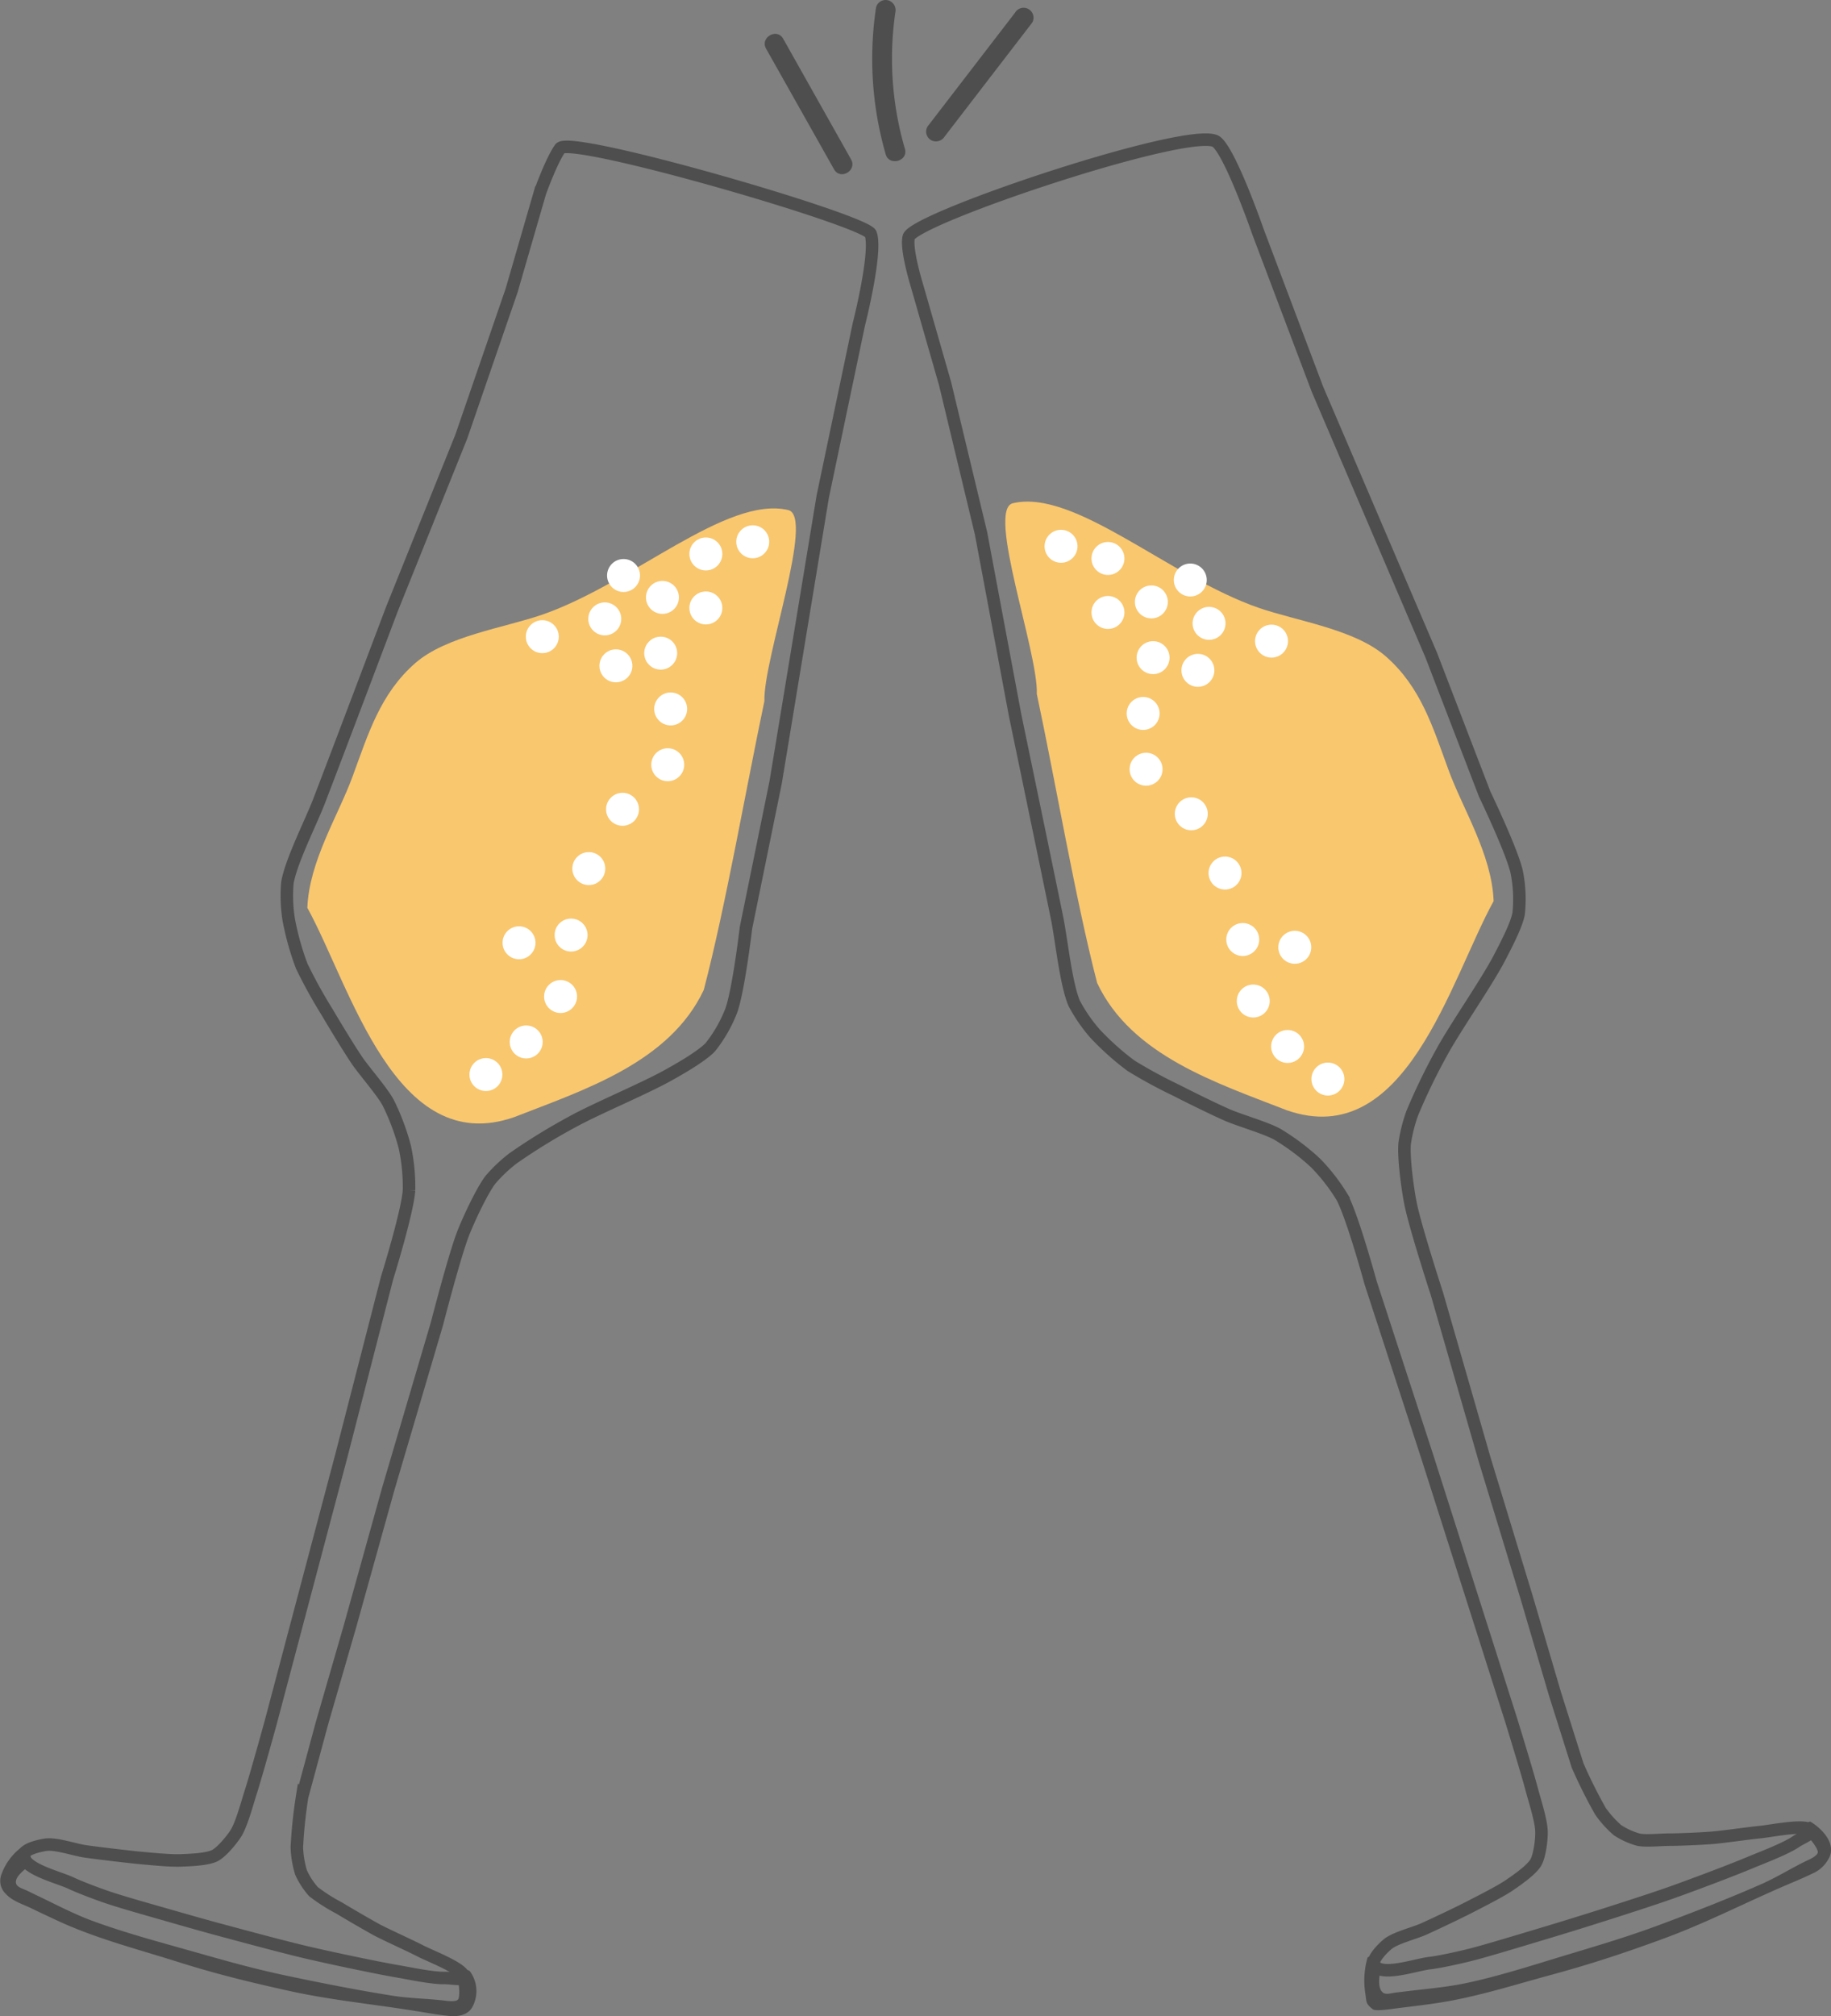 <svg id="Canvas" xmlns="http://www.w3.org/2000/svg" viewBox="0 0 439.06 483.19">
  <rect x="0" y="0" width="439.06" height="483.19" fill="#808080" stroke="none"/>
  <defs>
    <style>
      .cls-1 {
        fill: none;
        stroke: #4e4e4f;
        stroke-miterlimit: 10;
        stroke-width: 3px;
      }

      .cls-2 {
        fill: #4e4e4f;
      }

      .cls-3 {
        fill: #f9c76e;
      }

      .cls-4 {
        fill: #fff;
      }
    </style>
  </defs>
  <g id="Champagne_Flutes" data-name="Champagne Flutes">
    <g id="Flutes">
      <path id="Path_463" data-name="Path 463" class="cls-1" d="M217.92,56.79c1.28-4.55,68.61-27.06,73.81-22.78,3.45,2.85,9.93,21.55,9.93,21.55L315.9,93.25,343.2,157,356,190.27S362.6,204,363.7,209a33,33,0,0,1,.45,10c-.51,2.81-3.24,7.94-4.55,10.48-3,5.8-10.53,16.62-13.67,22.32a146.75,146.75,0,0,0-7.29,15,37.22,37.22,0,0,0-1.82,7.29c-.27,3.56.7,10.68,1.37,14.12,1.07,5.59,6.38,21.87,6.38,21.87L356,349.76l10,32.81,6.83,23.23,5.47,17.32a120,120,0,0,0,5.47,10.94,25,25,0,0,0,4.1,4.55,17.69,17.69,0,0,0,5,2.27c1.79.39,5.48,0,7.29,0,2.63,0,7.87-.24,10.49-.45,2.86-.24,8.53-1.08,11.4-1.36s12.47-2.27,12.12,0c-.11.6-2.54,1.62-3.47,2.26-2.47,1.71-8.17,3.85-10.93,5-4.75,2-14.32,5.58-19.14,7.29-5.2,1.84-15.7,5.19-21,6.84-3.74,1.19-11.27,3.44-15,4.56-3.18.94-9.5,2.86-12.76,3.64-2.26.55-6.8,1.56-9.12,1.82-3.28.38-11.57,3.32-13.21.46-.74-1.29,2.05-4.06,3.19-5,1.79-1.51,6.52-2.67,8.65-3.64,2.89-1.3,8.59-4,11.4-5.47,2.3-1.18,7-3.56,9.11-5,1.73-1.18,5.33-3.65,6.39-5.47.92-1.6,1.4-5.43,1.36-7.29,0-2.57-1.62-7.53-2.28-10-1.11-4.26-5-16.86-5-16.86l-20.05-62.92-13.66-41.92s-4.29-15.74-6.84-20.5a45.29,45.29,0,0,0-6.39-8.2,55.61,55.61,0,0,0-9.1-6.83c-2.78-1.54-8.94-3.3-11.87-4.56-3.14-1.36-9.26-4.37-12.3-5.94a116.61,116.61,0,0,1-10.94-5.93,65.6,65.6,0,0,1-8.66-7.74,37.89,37.89,0,0,1-5-7.29c-2-4.82-3.05-15.43-4.1-20.5-2.47-12.09-10-48.3-10-48.3l-8.2-43.74-8.63-35.91-6.72-23.42S217.14,59.62,217.92,56.79Z"/>
      <path id="Path_464" data-name="Path 464" class="cls-1" d="M134.31,35.57c2.38-3.35,73.3,17.24,74.48,20.49,1.57,4.37-2.86,21.75-2.86,21.75L197.29,119,186,187.46l-7.12,34.9s-1.79,15.17-3.56,19.92a33.61,33.61,0,0,1-5,8.69c-2,2.09-7,5-9.5,6.38-5.67,3.28-17.81,8.31-23.53,11.48a146,146,0,0,0-14.24,8.75,36.58,36.58,0,0,0-5.46,5.17c-2.13,2.85-5.13,9.34-6.45,12.64-2.1,5.29-6.37,21.87-6.37,21.87l-11.65,39.5-9.2,33-6.73,23.27-4.74,17.54a115.47,115.47,0,0,0-1.27,12.16,23.77,23.77,0,0,0,1,6,18.07,18.07,0,0,0,3,4.62,41.43,41.43,0,0,0,6.14,3.91c2.25,1.37,6.77,4,9.08,5.26,2.54,1.34,7.79,3.67,10.34,5s11.74,4.8,10.21,6.51c-.4.48-3,0-4.13,0-3,.12-9-1.18-11.87-1.66-5-.87-15.06-3-20-4.14-5.38-1.19-16-4.07-21.37-5.51-3.8-1-11.36-3.16-15.13-4.25-3.19-.91-9.57-2.71-12.72-3.79-2.2-.74-6.56-2.37-8.65-3.36-3-1.44-11.55-3.42-11.4-6.72.08-1.48,3.91-2.31,5.39-2.51,2.37-.31,6.93,1.24,9.26,1.58,3.12.46,9.4,1.18,12.54,1.52,2.59.23,7.78.77,10.38.67,2.1-.08,6.46-.21,8.31-1.18,1.64-.86,4.1-3.84,5.07-5.42,1.34-2.2,2.68-7.23,3.46-9.67,1.36-4.19,4.85-16.9,4.85-16.9L81.82,349l11-42.73s4.86-15.58,5.26-21a45.47,45.47,0,0,0-1-10.34,55.63,55.63,0,0,0-4-10.68c-1.51-2.78-5.76-7.58-7.54-10.21-1.91-2.83-5.45-8.67-7.18-11.61a118.88,118.88,0,0,1-6-10.88,65.55,65.55,0,0,1-3.13-11.18,36.33,36.33,0,0,1-.31-8.84c.88-5.15,5.7-14.62,7.57-19.49C80.93,180.52,94,145.91,94,145.91l16.62-41.29,12.06-35,6.8-23.47S132.16,38.62,134.31,35.57Z"/>
      <path id="Path_465" data-name="Path 465" class="cls-2" d="M112.51,472.32c-.44-.72-5.73.7-3,2.06.62.31.84,4.05.36,4.75s-2.44.42-3.22.33c-4.17-.51-8.42-.52-12.57-1.19-8.43-1.33-16.84-3-25.18-4.75s-15.25-3.75-23.22-6S29.25,463,21.57,460.12c-4.16-1.59-8.13-3.67-12.15-5.6l-3-1.45c-.7-.34-2.07-.71-2.46-1.44-.81-1.55,1.84-3.47,2.72-4.23,2.37-2-1.07-5-1.76-4.52a14,14,0,0,0-4.52,6.18,4.33,4.33,0,0,0,1,4.83c1.51,1.68,4.11,2.48,6.09,3.43,2.22,1.07,4.45,2.12,6.67,3.15,9,4.12,18.66,6.62,27.84,9.5,9.39,3,17.86,5.07,27.63,7.22s20,3.13,30,4.75c2.67.41,5.34.93,8,1.18,2.1.24,4.52-.16,5.6-2.06a8,8,0,0,0-.62-8.73Z"/>
      <g id="Layer_3" data-name="Layer 3">
        <path id="Path_466" data-name="Path 466" class="cls-2" d="M434.14,436.59c-.77-.36-4.17,3.82-1.1,3.48.69-.08,2.9,2.95,2.86,3.8s-1.83,1.68-2.54,2c-3.79,1.81-7.38,4.1-11.23,5.77-7.81,3.42-15.8,6.53-23.74,9.5s-14.88,5-22.83,7.4-16.26,5.11-24.31,6.78c-4.37.9-8.83,1.28-13.26,1.81l-3.35.4c-.77.1-2.11.52-2.85.11-1.51-.87-1.1-4-.77-5.13.9-2.93-2.81-4.12-3.11-3.31a20,20,0,0,0-.52,8.56c.33,2,0,2.37,1.8,3.77.74.57,4.74-.12,7-.39,2.44-.3,4.88-.59,7.31-.94,9.77-1.34,19.3-4.44,28.58-6.95,9.5-2.57,17.81-5.33,27.18-8.78s18.52-8.1,27.78-12.14c2.48-1.08,5-2.08,7.44-3.27a8,8,0,0,0,4.39-4.42C440.18,440.42,434.76,436.89,434.14,436.59Z"/>
      </g>
    </g>
    <g id="Champagne">
      <path id="Path_467" data-name="Path 467" class="cls-3" d="M242.88,120.6c14.83-3.49,37.41,17.6,58.92,25.06,9.19,3.18,23.08,5.14,30.51,11.65,8.42,7.36,11.26,16.94,15,27.12,3.38,9.32,10.44,20.32,10.85,31.52-10.41,18.9-21.1,60.09-49.59,50.13-16.7-6.52-37.25-13.06-45.48-30.5-5.2-20-10.11-48.86-14.47-69.25C249,156.36,236.49,122.11,242.88,120.6Z"/>
      <path id="Path_468" data-name="Path 468" class="cls-3" d="M189,122.23c-14.83-3.49-37.41,17.6-58.93,25.06-9.18,3.17-23.08,5.14-30.51,11.64-8.4,7.35-11.25,16.93-15,27.11-3.4,9.34-10.44,20.33-10.86,31.52,10.41,18.9,21.1,60.1,49.59,50.17,16.71-6.52,37.26-13.06,45.47-30.49C174,217.24,179,188.38,183.3,168,183,158,195.42,123.72,189,122.23Z"/>
    </g>
    <g id="Bubbles">
      <circle id="Ellipse_1210" data-name="Ellipse 1210" class="cls-4" cx="116.52" cy="257.52" r="3.95"/>
      <circle id="Ellipse_1211" data-name="Ellipse 1211" class="cls-4" cx="126.18" cy="249.71" r="3.95"/>
      <circle id="Ellipse_1212" data-name="Ellipse 1212" class="cls-4" cx="134.42" cy="238.82" r="3.95"/>
      <circle id="Ellipse_1213" data-name="Ellipse 1213" class="cls-4" cx="136.94" cy="224.09" r="3.95"/>
      <circle id="Ellipse_1214" data-name="Ellipse 1214" class="cls-4" cx="141.19" cy="208.16" r="3.95"/>
      <circle id="Ellipse_1215" data-name="Ellipse 1215" class="cls-4" cx="124.46" cy="225.94" r="3.95"/>
      <circle id="Ellipse_1216" data-name="Ellipse 1216" class="cls-4" cx="149.28" cy="193.95" r="3.95"/>
      <circle id="Ellipse_1217" data-name="Ellipse 1217" class="cls-4" cx="160.12" cy="183.27" r="3.95"/>
      <circle id="Ellipse_1218" data-name="Ellipse 1218" class="cls-4" cx="160.82" cy="169.9" r="3.95"/>
      <circle id="Ellipse_1219" data-name="Ellipse 1219" class="cls-4" cx="158.43" cy="156.53" r="3.95"/>
      <circle id="Ellipse_1220" data-name="Ellipse 1220" class="cls-4" cx="180.5" cy="129.84" r="3.95"/>
      <circle id="Ellipse_1221" data-name="Ellipse 1221" class="cls-4" cx="130.04" cy="152.58" r="3.95"/>
      <circle id="Ellipse_1222" data-name="Ellipse 1222" class="cls-4" cx="169.26" cy="145.7" r="3.95"/>
      <circle id="Ellipse_1223" data-name="Ellipse 1223" class="cls-4" cx="158.85" cy="143.17" r="3.95"/>
      <circle id="Ellipse_1224" data-name="Ellipse 1224" class="cls-4" cx="169.26" cy="132.76" r="3.95"/>
      <circle id="Ellipse_1225" data-name="Ellipse 1225" class="cls-4" cx="147.69" cy="159.57" r="3.95"/>
      <circle id="Ellipse_1226" data-name="Ellipse 1226" class="cls-4" cx="145.02" cy="148.32" r="3.95"/>
      <circle id="Ellipse_1227" data-name="Ellipse 1227" class="cls-4" cx="149.52" cy="137.92" r="3.95"/>
      <circle id="Ellipse_1228" data-name="Ellipse 1228" class="cls-4" cx="318.42" cy="258.6" r="3.95"/>
      <circle id="Ellipse_1229" data-name="Ellipse 1229" class="cls-4" cx="308.76" cy="250.79" r="3.95"/>
      <circle id="Ellipse_1230" data-name="Ellipse 1230" class="cls-4" cx="300.52" cy="239.9" r="3.95"/>
      <circle id="Ellipse_1231" data-name="Ellipse 1231" class="cls-4" cx="298" cy="225.16" r="3.95"/>
      <circle id="Ellipse_1232" data-name="Ellipse 1232" class="cls-4" cx="293.75" cy="209.23" r="3.95"/>
      <circle id="Ellipse_1233" data-name="Ellipse 1233" class="cls-4" cx="310.48" cy="227.02" r="3.95"/>
      <circle id="Ellipse_1234" data-name="Ellipse 1234" class="cls-4" cx="285.66" cy="195.03" r="3.95"/>
      <circle id="Ellipse_1235" data-name="Ellipse 1235" class="cls-4" cx="274.82" cy="184.35" r="3.95"/>
      <circle id="Ellipse_1236" data-name="Ellipse 1236" class="cls-4" cx="274.12" cy="170.98" r="3.95"/>
      <circle id="Ellipse_1237" data-name="Ellipse 1237" class="cls-4" cx="276.5" cy="157.61" r="3.95"/>
      <circle id="Ellipse_1238" data-name="Ellipse 1238" class="cls-4" cx="254.43" cy="130.92" r="3.95"/>
      <circle id="Ellipse_1239" data-name="Ellipse 1239" class="cls-4" cx="304.9" cy="153.65" r="3.95"/>
      <circle id="Ellipse_1240" data-name="Ellipse 1240" class="cls-4" cx="265.68" cy="146.78" r="3.95"/>
      <circle id="Ellipse_1241" data-name="Ellipse 1241" class="cls-4" cx="276.09" cy="144.25" r="3.95"/>
      <circle id="Ellipse_1242" data-name="Ellipse 1242" class="cls-4" cx="265.68" cy="133.84" r="3.95"/>
      <circle id="Ellipse_1243" data-name="Ellipse 1243" class="cls-4" cx="287.25" cy="160.65" r="3.95"/>
      <circle id="Ellipse_1244" data-name="Ellipse 1244" class="cls-4" cx="289.92" cy="149.39" r="3.95"/>
      <circle id="Ellipse_1245" data-name="Ellipse 1245" class="cls-4" cx="285.42" cy="139" r="3.95"/>
    </g>
    <g id="Accent">
      <path id="Path_469" data-name="Path 469" class="cls-2" d="M204.08,38.2q-8.16-14.46-16.29-28.93c-1.5-2.66-5.6-.27-4.1,2.38L200,40.58C201.49,43.26,205.59,40.87,204.08,38.2Z"/>
      <path id="Path_470" data-name="Path 470" class="cls-2" d="M217,35.7A77,77,0,0,1,214.69,3,2.44,2.44,0,0,0,213,.09a2.37,2.37,0,0,0-2.92,1.65h0A82.48,82.48,0,0,0,212.39,37C213.24,39.89,217.82,38.62,217,35.7Z"/>
      <path id="Path_471" data-name="Path 471" class="cls-2" d="M246.65,2.19a2.36,2.36,0,0,0-3.24.84l-21,27.3a2.37,2.37,0,0,0,.84,3.25h0a2.45,2.45,0,0,0,3.26-.85l21-27.3A2.37,2.37,0,0,0,246.65,2.19Z"/>
    </g>
  </g>
</svg>
